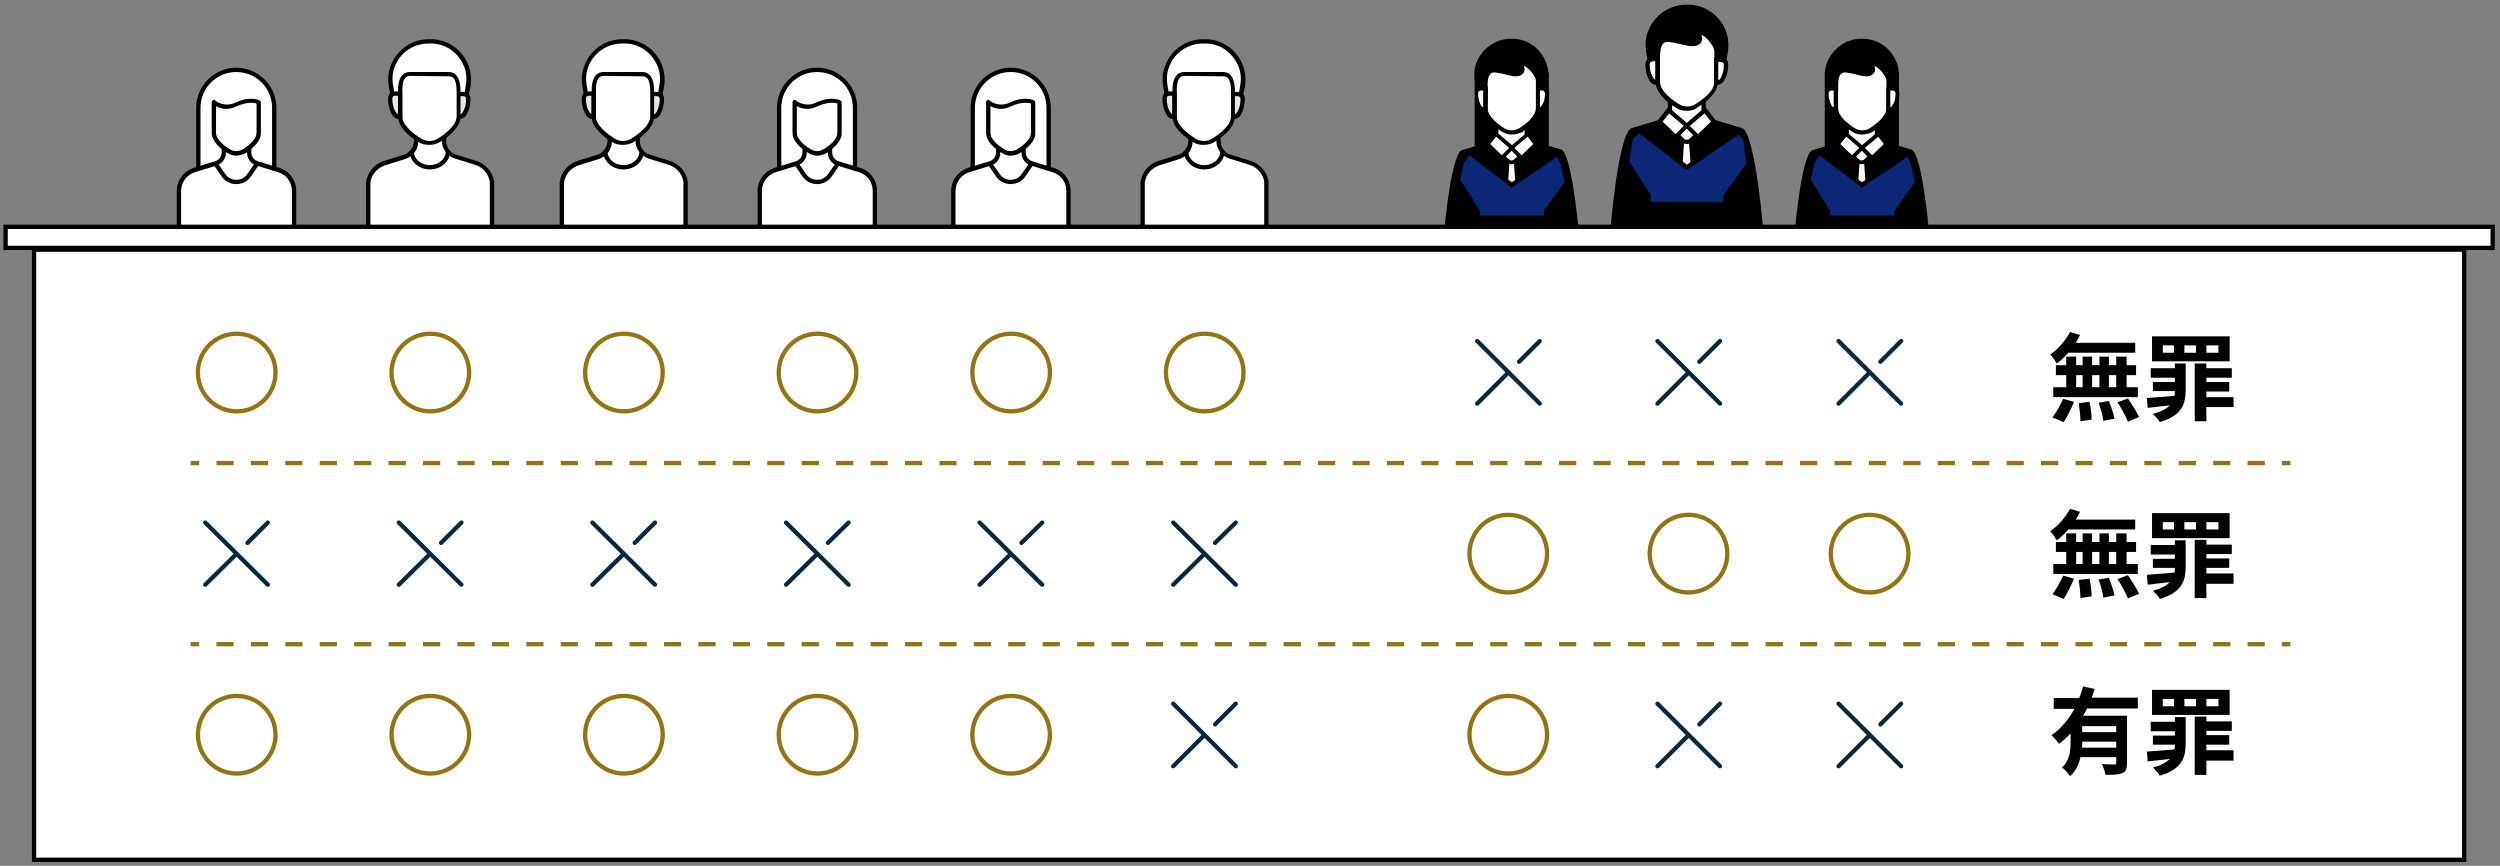 <?xml version="1.0" encoding="utf-8"?>
<!-- Generator: Adobe Illustrator 24.0.1, SVG Export Plug-In . SVG Version: 6.00 Build 0)  -->
<svg version="1.1" id="圖層_1" xmlns="http://www.w3.org/2000/svg" xmlns:xlink="http://www.w3.org/1999/xlink" x="0px" y="0px"
	 viewBox="0 0 579.8 200.8" style="enable-background:new 0 0 579.8 200.8;" xml:space="preserve">
<rect x="0" y="0" width="579.8" height="200.8" fill="#808080" stroke="none"/>
<style type="text/css">
	.st0{fill:#FFFFFF;}
	.st1{fill:#0B2775;stroke:#000000;stroke-miterlimit:10;}
	.st2{fill:#E6E6E6;}
	.st3{fill:#FFFFFF;stroke:#000000;stroke-miterlimit:10;}
	.st4{fill:none;stroke:#917414;stroke-miterlimit:10;}
	.st5{fill:none;stroke:#09283B;stroke-linecap:round;stroke-linejoin:round;stroke-miterlimit:10;}
	.st6{fill:none;stroke:#917414;stroke-miterlimit:10;stroke-dasharray:3.992,3.992;}
</style>
<g id="分離模式">
	<g>
		<g>
			<rect x="423.2" y="16.8" width="17.2" height="23.7"/>
			<g>
				<g>
					<path class="st0" d="M425.8,20.5h-1.1c-0.6,0-1,0.5-1,1v0.1c0,0.9,0.2,1.8,0.6,2.6c0.4,0.8,0.8,1.1,1.5,1.1l0,0V20.5z"/>
				</g>
			</g>
			<g>
				<g>
					<path class="st0" d="M437.9,20.5h1.1c0.6,0,1,0.5,1,1v0.1c0,0.9-0.2,1.8-0.6,2.6c-0.4,0.8-0.8,1.1-1.5,1.1l0,0V20.5z"/>
				</g>
			</g>
			<g>
				<g>
					<path d="M439.6,20.6l0.3-1.7c0.2-1.4,0.2-2.8-0.3-4.1c-1.2-3.1-4.2-5.4-7.7-5.3c-3.5-0.1-6.5,2.1-7.7,5.3
						c-0.5,1.3-0.5,2.8-0.3,4.1l0.3,1.7c0.5,0,1.1-0.1,1.6-0.1c0-0.2-0.4-3,1.1-3.8c0.5-0.3,1-0.2,1.8-0.2c1.6,0.1,1.9,0.6,3.4,0.8
						c0.8,0.1,1.7,0.1,2.1-0.4c0.5-0.7-0.2-1.7,0.2-2c0.5-0.4,2.6,0.9,3.4,3c0.4,1,0.3,1.9,0.2,2.5C438.5,20.5,439,20.6,439.6,20.6z
						"/>
				</g>
			</g>
			<g>
				<g>
					<path class="st0" d="M434.5,15c1.3,0,3.4,2.6,3.4,3.9v6.4c0,2-2.3,3.9-4,5c-1.3,0.8-2.8,0.8-4.1,0c-1.8-1.1-4-2.9-4-5v-4.9
						c0-1.4,0-3.9,2.1-3.9c1.3,0,4.5,1.5,5.8,0.9C435.4,16.4,433.5,15,434.5,15z"/>
				</g>
			</g>
			<g>
				<g>
					<path d="M416.3,59.9L416.3,59.9c0-2.6,1.7-23.9,4.3-24.7l5.7-1.7h11.2l5.7,1.7c2.5,0.8,4.3,22.1,4.3,24.7l0,0H416.3z"/>
				</g>
			</g>
			<g>
				<g>
					<path class="st0" d="M428.4,29v2.6c1.2,0.9,2.3,1.8,3.5,2.7c0.4-0.4,0.8-0.8,1.3-1.1c0.7-0.6,1.5-1.2,2.2-1.9V29
						c-0.1,0.2-1.4,1.8-3.5,1.7C429.7,30.7,428.5,29.2,428.4,29z"/>
				</g>
			</g>
			<g>
				<g>
					<path class="st0" d="M429.9,36.2l1.1,1c0.5,0.5,1.2,0.5,1.7,0l1.1-1c-0.6-0.7-1.3-1.3-1.9-2C431.2,34.9,430.6,35.6,429.9,36.2z
						"/>
				</g>
			</g>
			<g>
				<g>
					<polygon class="st0" points="433.6,49.9 432.8,37.3 430.9,37.3 430,49.9 					"/>
				</g>
			</g>
			<g>
				<g>
					<g>
						<polygon class="st0" points="437.4,33.5 434.1,36.7 431.8,34.3 435.6,31.1 						"/>
					</g>
				</g>
				<g>
					<g>
						<g>
							<polygon class="st0" points="426.2,33.5 429.5,36.7 431.8,34.3 428.1,31.1 							"/>
						</g>
					</g>
				</g>
			</g>
			<g>
				<g>
					<g>
						<g>
							<g>
								<g>
									<rect x="434.8" y="29" width="0.9" height="2.3"/>
								</g>
							</g>
							<g>
								<g>
									<path d="M447.8,59.9h-0.9c0-2.5-1.6-23.6-3.9-24.3l-5.7-1.7l0.3-0.9l5.7,1.7C446,35.6,447.8,57,447.8,59.9z"/>
								</g>
							</g>
							<g>
								<g>
									<rect x="427.9" y="29" width="0.9" height="2.6"/>
								</g>
							</g>
							<g>
								<g>
									<path d="M416.7,59.9h-0.9c0-2.9,1.8-24.3,4.6-25.1l5.7-1.7l0.3,0.9l-5.7,1.7C418.3,36.3,416.7,57.4,416.7,59.9z"/>
								</g>
							</g>
						</g>
						<g>
							<g>
								<path d="M431.8,31.2c-0.8,0-1.6-0.2-2.3-0.7c-1.9-1.2-4.2-3.1-4.2-5.3v-4.9c0-1.3,0-4.3,2.5-4.3c0.5,0,1.3,0.2,2.2,0.5
									c1.2,0.4,2.8,0.8,3.5,0.5c0.6-0.3,0.5-0.6,0.4-1.1c-0.1-0.3-0.2-0.6,0-0.9c0.1-0.2,0.3-0.3,0.6-0.3c0.7,0,1.5,0.6,2,1
									c0.9,0.9,1.8,2.3,1.8,3.3v6.4c0,2.2-2.3,4.1-4.2,5.3C433.4,31,432.6,31.2,431.8,31.2z M427.9,16.8c-1.4,0-1.6,1.4-1.6,3.4
									v4.9c0,1.9,2.4,3.7,3.8,4.6c1.1,0.7,2.5,0.7,3.6,0c1.4-0.9,3.8-2.7,3.8-4.6v-6.4c0-0.6-0.7-1.8-1.6-2.6
									c-0.5-0.5-0.9-0.7-1.2-0.8l0,0c0.2,0.5,0.5,1.5-0.8,2.2c-1,0.5-2.6,0-4.1-0.4C429,17,428.3,16.8,427.9,16.8z"/>
							</g>
						</g>
						<g>
							<g>
								<path d="M426.2,25.8h-0.4c-1,0-1.5-0.5-1.9-1.3s-0.6-1.8-0.6-2.8v-0.1c0-0.8,0.7-1.5,1.5-1.5h1.5L426.2,25.8z M424.7,21
									c-0.3,0-0.6,0.3-0.6,0.6v0.1c0,0.9,0.2,1.7,0.5,2.4c0.2,0.5,0.4,0.7,0.7,0.8V21H424.7z"/>
							</g>
						</g>
						<g>
							<g>
								<g>
									<path d="M423.7,20.7l-0.3-1.7c-0.3-1.6-0.2-3.1,0.3-4.4c1.3-3.4,4.6-5.7,8.1-5.6c3.6-0.1,6.8,2.1,8.1,5.6
										c0.5,1.3,0.6,2.8,0.3,4.4l-0.3,1.7l-0.9-0.1l0.3-1.7c0.2-1.4,0.1-2.8-0.3-3.9c-1.1-3.1-4-5.1-7.3-5c-3.2-0.1-6.1,1.9-7.3,5
										c-0.4,1.1-0.5,2.5-0.3,3.9l0.3,1.7L423.7,20.7z"/>
								</g>
							</g>
							<g>
								<g>
									<path d="M437.9,25.8h-0.4v-5.7h1.5c0.8,0,1.5,0.7,1.5,1.5v0.1c0,1-0.2,2-0.6,2.8C439.4,25.3,439,25.8,437.9,25.8z
										 M438.4,21v3.9c0.2-0.1,0.4-0.3,0.7-0.8c0.4-0.7,0.5-1.5,0.5-2.4v-0.1c0-0.3-0.3-0.6-0.6-0.6H438.4z"/>
								</g>
							</g>
						</g>
					</g>
					<g>
						<g>
							<g>
								<path d="M434.1,37.3l-3-3l4.5-3.8l2.4,3.1L434.1,37.3z M432.5,34.3l1.7,1.7l2.7-2.6l-1.3-1.7L432.5,34.3z"/>
							</g>
						</g>
						<g>
							<g>
								<g>
									<path d="M429.5,37.3l-3.9-3.8l2.4-3.1l4.5,3.8L429.5,37.3z M426.8,33.4l2.7,2.6l1.7-1.7l-3-2.6L426.8,33.4z"/>
								</g>
							</g>
						</g>
					</g>
				</g>
				<g>
					<g>
						<path d="M431.8,38.1c-0.4,0-0.8-0.2-1.2-0.5l-1.1-1l0.6-0.6l1.1,1c0.3,0.3,0.8,0.3,1.1,0l1.1-1l0.6,0.6l-1.1,1
							C432.7,37.9,432.2,38.1,431.8,38.1z"/>
					</g>
				</g>
				<g>
					<g>
						<polygon points="430.4,50 429.6,49.8 430.5,37.2 431.3,37.4 						"/>
					</g>
				</g>
				<g>
					<g>
						<polygon points="433.2,50 432.3,37.4 433.2,37.2 434.1,49.8 						"/>
					</g>
				</g>
			</g>
		</g>
		<polygon class="st1" points="421.9,35.3 431.8,42.9 442.6,35.6 443.6,37.8 444.7,42.3 439.9,49 439.9,50.5 423.9,50.5 423.9,49 
			419.4,41.7 420.4,37.5 		"/>
	</g>
	<g>
		<g>
			<g>
				<path class="st0" d="M46,39.2V25c0-4.9,3.9-8.8,8.8-8.8s8.8,3.9,8.8,8.8v14.5L46,39.2z"/>
			</g>
		</g>
		<g>
			<g>
				<g>
					<path class="st0" d="M68.2,57.3v-13c0-2.3-1.5-4.3-3.7-4.9l-4.9-1.5c-1.1-0.3-1.8-1.3-1.8-2.5V34c-0.1,0.1-1.2,1.6-3.1,1.5
						C53,35.4,52,34.2,51.9,34c0,0.5,0,0.9,0,1.4c0,1.1-0.7,2.1-1.8,2.5l-4.9,1.5c-2.2,0.7-3.7,2.7-3.7,4.9l0,0v13
						C41.5,57.3,68.2,57.3,68.2,57.3z"/>
				</g>
			</g>
		</g>
		<g>
			<g>
				<path class="st0" d="M50,37.9l1.8,2.6c1.4,2.1,4.6,2.1,6,0l1.8-2.6c-0.3-0.1-0.9-0.4-1.4-1.1c-0.9-1.2-0.5-2.6-0.4-2.8
					c-0.1,0.1-1.2,1.6-3.1,1.5C53,35.4,52,34.2,51.9,34c0.1,0.2,0.4,1.4-0.3,2.6C51,37.5,50.3,37.8,50,37.9z"/>
			</g>
		</g>
		<g>
			<g>
				<path class="st0" d="M60,23.7v7.1c0,1.8-1.9,3.3-3.4,4.2c-1.1,0.7-2.4,0.7-3.5,0c-1.5-0.9-3.4-2.5-3.4-4.2v-7.1
					c0,0,2.2,1.9,5.2,0.5C58,22.8,60,23.7,60,23.7z"/>
			</g>
		</g>
		<g>
			<g>
				<g>
					<g>
						<path d="M64.1,39.5h-1V25c0-4.6-3.7-8.3-8.3-8.3s-8.3,3.7-8.3,8.3v14.2h-1V25c0-5.1,4.2-9.3,9.3-9.3s9.3,4.2,9.3,9.3V39.5z"/>
					</g>
				</g>
				<g>
					<g>
						<g>
							<path d="M42,57.3h-1v-13c0-2.5,1.6-4.6,4-5.4l4.9-1.5c0.9-0.3,1.5-1.1,1.5-2V34h1v1.4c0,1.4-0.9,2.6-2.2,3l-4.9,1.5
								c-2,0.6-3.3,2.4-3.3,4.4V57.3z"/>
						</g>
					</g>
					<g>
						<g>
							<path d="M68.7,57.3h-1v-13c0-2.1-1.3-3.8-3.3-4.4l-4.9-1.5c-1.3-0.4-2.2-1.6-2.2-3V34h1v1.4c0,0.9,0.6,1.7,1.5,2l4.9,1.5
								c2.4,0.7,4,2.9,4,5.4C68.7,44.3,68.7,57.3,68.7,57.3z"/>
						</g>
					</g>
				</g>
				<g>
					<g>
						<path d="M54.8,36.1c-0.7,0-1.4-0.2-2-0.6c-1.7-1-3.7-2.7-3.7-4.7v-7.1c0-0.2,0.1-0.4,0.3-0.5s0.4-0.1,0.5,0.1
							c0.1,0.1,2,1.7,4.7,0.5c3.3-1.6,5.5-0.6,5.6-0.5c0.2,0.1,0.3,0.3,0.3,0.5v7.1c0,2-2,3.6-3.7,4.7
							C56.2,35.9,55.5,36.1,54.8,36.1z M50.1,24.6v6.2c0,1.6,2,3.1,3.2,3.8c0.9,0.6,2.1,0.6,3,0c1.2-0.7,3.2-2.2,3.2-3.8V24
							c-0.6-0.2-2.2-0.4-4.5,0.6C52.9,25.7,51.1,25.2,50.1,24.6z"/>
					</g>
				</g>
				<g>
					<g>
						<path d="M54.8,42.7c-1.4,0-2.7-0.7-3.4-1.8l-1.8-2.6l0.8-0.6l1.8,2.6c0.6,0.9,1.5,1.4,2.6,1.4s2-0.5,2.6-1.4l1.8-2.6l0.8,0.6
							l-1.8,2.6C57.5,42,56.2,42.7,54.8,42.7z"/>
					</g>
				</g>
			</g>
		</g>
	</g>
	<g>
		<g>
			<g>
				<g>
					<g>
						<path class="st0" d="M85.4,57.3v-15c0.3-2.1,1.8-3.9,3.9-4.5l4.5-1.4c0.5-0.2,1-0.4,1.4-0.8l0,0c0.8-0.7,1.3-1.8,1.3-2.9V32
							h6.4v0.7c0,1.1,0.5,2.2,1.4,3l0,0c0.4,0.3,0.9,0.6,1.4,0.7l4.5,1.4c2.1,0.6,3.5,2.4,3.9,4.4v15.1
							C114.1,57.3,85.4,57.3,85.4,57.3z"/>
					</g>
				</g>
			</g>
			<g>
				<g>
					<path class="st0" d="M103.9,35.1c0,2.1-1.9,3.7-4.2,3.7c-2.3,0-4.2-1.7-4.2-3.7c0.4-0.9,0.8-1.9,1.1-2.8
						c0.2,0.2,1.4,1.4,3.3,1.3c1.5-0.1,2.5-1,2.7-1.3C103.1,33.2,103.5,34.1,103.9,35.1z"/>
				</g>
			</g>
			<g>
				<g>
					<g>
						<g>
							<g>
								<g>
									<g>
										<g>
											<path d="M114.6,57.3h-1V42.1c-0.3-1.8-1.7-3.4-3.5-3.9l-4.5-1.4c-0.6-0.2-1.1-0.5-1.5-0.8c-1-0.8-1.6-2-1.6-3.3V32h1v0.7
												c0,1,0.4,1.9,1.2,2.6c0.4,0.3,0.7,0.5,1.2,0.6l4.5,1.4c2.2,0.7,3.9,2.6,4.2,4.8L114.6,57.3z"/>
										</g>
									</g>
									<g>
										<g>
											<path d="M85.9,57.3h-1v-15c0.3-2.4,2-4.3,4.2-5l4.5-1.4c0.5-0.1,0.9-0.4,1.2-0.7c0.8-0.7,1.2-1.6,1.2-2.6V32h1v0.7
												c0,1.3-0.5,2.5-1.5,3.3c-0.5,0.4-1,0.7-1.6,0.9l-4.5,1.4c-1.9,0.6-3.3,2.2-3.5,4.1L85.9,57.3z"/>
										</g>
									</g>
								</g>
							</g>
						</g>
					</g>
					<g>
						<g>
							<path d="M99.7,39.3c-2.6,0-4.7-1.9-4.7-4.2h1c0,1.8,1.6,3.2,3.7,3.2c2,0,3.7-1.4,3.7-3.2h1C104.4,37.4,102.3,39.3,99.7,39.3z
								"/>
						</g>
					</g>
				</g>
			</g>
		</g>
		<g>
			<g>
				<g>
					<path class="st2" d="M92.8,21.7h-1.2c-0.6,0-1.1,0.5-1.1,1.1V23c0,1,0.2,2,0.7,2.9s0.8,1.2,1.7,1.2l0,0L92.8,21.7z"/>
				</g>
			</g>
			<g>
				<g>
					<path class="st2" d="M106.3,21.7h1.2c0.6,0,1.1,0.5,1.1,1.1V23c0,1-0.2,2-0.7,2.9s-0.8,1.2-1.7,1.2l0,0L106.3,21.7z"/>
				</g>
			</g>
			<g>
				<g>
					<path class="st0" d="M108.2,21.9l0.3-1.8c0.3-1.5,0.2-3.2-0.3-4.6c-1.3-3.5-4.7-6-8.6-5.9c-3.9-0.1-7.3,2.4-8.6,5.9
						c-0.5,1.5-0.6,3.1-0.3,4.6l0.3,1.8c0.6,0,1.2-0.1,1.8-0.1c0-0.5-0.2-3.6,1.4-4.4c0.1-0.1,0.2-0.1,0.4-0.1
						c3.2,0,6.3-0.1,9.5-0.1c0.3,0,0.6,0,0.8,0.1c1.2,0.5,1.8,2.3,1.6,4.5C107,21.8,107.6,21.8,108.2,21.9z"/>
				</g>
			</g>
			<g>
				<g>
					<path class="st0" d="M106.3,21.5V27c0,2.3-2.5,4.3-4.5,5.5c-1.4,0.9-3.2,0.9-4.6,0c-2-1.2-4.5-3.2-4.5-5.5v-5.5
						c0-1.5,0-4.3,2.3-4.3h8.9C106.3,17.1,106.3,19.9,106.3,21.5"/>
				</g>
			</g>
			<g>
				<g>
					<g>
						<g>
							<g>
								<g>
									<path d="M99.5,33.6c-0.9,0-1.8-0.2-2.5-0.7c-2.2-1.3-4.7-3.5-4.7-5.9v-5.5c0-1.4,0-4.8,2.8-4.8h8.9c2.8,0,2.8,3.4,2.8,4.8
										V27c0,2.5-2.6,4.6-4.7,5.9C101.3,33.4,100.4,33.6,99.5,33.6z M95.1,17.6c-1.5,0-1.8,1.5-1.8,3.8V27c0,2.1,2.7,4.1,4.3,5.1
										c1.2,0.8,2.8,0.8,4,0c1.6-1,4.3-3,4.3-5.1v-5.5c0-2.3-0.3-3.8-1.8-3.8L95.1,17.6L95.1,17.6z"/>
								</g>
							</g>
							<g>
								<g>
									<path d="M93.3,27.6h-0.5c-1.2,0-1.7-0.5-2.1-1.5c-0.5-0.9-0.7-2-0.7-3.2v-0.1c0-0.9,0.7-1.6,1.6-1.6h1.7V27.6z M91.6,22.2
										c-0.4,0-0.6,0.3-0.6,0.6V23c0,1,0.2,1.9,0.6,2.7c0.3,0.5,0.5,0.7,0.7,0.8v-4.3H91.6z"/>
								</g>
							</g>
							<g>
								<g>
									<g>
										<path d="M108.7,22l-1-0.2L108,20c0.3-1.6,0.2-3.1-0.3-4.4c-1.3-3.4-4.5-5.7-8.1-5.5c-3.6-0.1-6.9,2.1-8.1,5.5
											c-0.5,1.3-0.6,2.8-0.3,4.4l0.3,1.8l-1,0.2l-0.3-1.8c-0.3-1.8-0.2-3.4,0.4-4.9c1.4-3.8,5-6.3,9.1-6.2c4-0.1,7.6,2.4,9,6.2
											c0.5,1.4,0.7,3.1,0.4,4.9L108.7,22z"/>
									</g>
								</g>
								<g>
									<g>
										<path d="M106.3,27.6v-1c0.6,0,0.8-0.1,1.2-0.9c0.4-0.8,0.6-1.7,0.6-2.7v-0.1c0-0.4-0.3-0.6-0.6-0.6h-1.2v-1h1.2
											c0.9,0,1.6,0.7,1.6,1.6V23c0,1.1-0.2,2.2-0.7,3.2C108,27.1,107.5,27.6,106.3,27.6z"/>
									</g>
								</g>
							</g>
						</g>
					</g>
				</g>
			</g>
		</g>
	</g>
	<g>
		<g>
			<g>
				<g>
					<path class="st0" d="M384.4,13.8h-1.2c-0.6,0-1.1,0.5-1.1,1.1V15c0,1,0.2,2,0.7,2.9s0.8,1.2,1.7,1.2l0,0L384.4,13.8z"/>
				</g>
			</g>
			<g>
				<g>
					<path class="st0" d="M398,13.8h1.2c0.6,0,1.1,0.5,1.1,1.1V15c0,1-0.2,2-0.7,2.9s-0.8,1.2-1.7,1.2l0,0L398,13.8z"/>
				</g>
			</g>
			<g>
				<g>
					<path d="M399.9,13.9l0.3-1.8c0.3-1.5,0.2-3.2-0.3-4.6c-1.3-3.5-4.7-6-8.6-5.9c-3.9-0.1-7.3,2.4-8.6,5.9
						c-0.5,1.5-0.6,3.1-0.3,4.6l0.3,1.8c0.6,0,1.2-0.1,1.8-0.1c0-0.3-0.4-3.3,1.2-4.2c0.5-0.3,1.1-0.3,2-0.2
						c1.7,0.1,2.1,0.7,3.8,0.9c0.9,0.1,1.9,0.2,2.4-0.4c0.6-0.7-0.2-1.9,0.2-2.2c0.6-0.4,2.9,1,3.8,3.3c0.4,1.1,0.4,2.1,0.3,2.8
						C398.6,13.8,399.2,13.9,399.9,13.9z"/>
				</g>
			</g>
			<g>
				<g>
					<path class="st0" d="M394.2,7.6c1.4,0,3.8,2.9,3.8,4.3V19c0,2.3-2.5,4.3-4.5,5.5c-1.4,0.9-3.2,0.9-4.6,0
						c-2-1.2-4.5-3.2-4.5-5.5v-5.5c0-1.5,0-4.3,2.3-4.3c1.4,0,5,1.7,6.5,1C395.1,9.2,393.1,7.6,394.2,7.6z"/>
				</g>
			</g>
			<g>
				<g>
					<path d="M373.8,56.5L373.8,56.5c0-2.9,1.9-25.5,4.7-26.3l6.4-1.9h12.5l6.4,1.9c2.8,0.9,4.7,23.5,4.7,26.4l0,0L373.8,56.5z"/>
				</g>
			</g>
			<g>
				<g>
					<path class="st0" d="M387.3,23.3v2.9c1.3,1,2.6,2,3.9,3c0.5-0.4,0.9-0.8,1.4-1.3c0.8-0.7,1.6-1.4,2.5-2.1v-2.6
						c-0.1,0.2-1.5,2-3.9,1.9C388.8,25.2,387.5,23.5,387.3,23.3z"/>
				</g>
			</g>
			<g>
				<g>
					<path class="st0" d="M389.1,31.3l1.2,1.2c0.5,0.5,1.4,0.5,1.9,0l1.2-1.2c-0.7-0.7-1.4-1.5-2.1-2.2
						C390.5,29.9,389.8,30.6,389.1,31.3z"/>
				</g>
			</g>
			<g>
				<g>
					<polygon class="st0" points="393.2,46.6 392.2,32.5 390.2,32.5 389.2,46.6 					"/>
				</g>
			</g>
			<g>
				<g>
					<g>
						<polygon class="st0" points="397.5,28.3 393.8,31.8 391.2,29.2 395.4,25.6 						"/>
					</g>
				</g>
				<g>
					<g>
						<g>
							<polygon class="st0" points="384.9,28.3 388.6,31.8 391.2,29.2 387,25.6 							"/>
						</g>
					</g>
				</g>
			</g>
			<g>
				<g>
					<g>
						<g>
							<g>
								<g>
									<rect x="394.6" y="23.3" width="1" height="2.6"/>
								</g>
							</g>
							<g>
								<g>
									<path d="M409.1,56.6h-1c0-2.7-1.8-25.1-4.4-25.9l-6.4-1.9l0.3-1l6.4,1.9C407,30.6,409.1,53.4,409.1,56.6z"/>
								</g>
							</g>
							<g>
								<g>
									<rect x="386.8" y="23.3" width="1" height="2.9"/>
								</g>
							</g>
							<g>
								<g>
									<path d="M374.3,56.6h-1c0-3.2,2.1-26,5.1-26.9l6.4-1.9l0.3,1l-6.4,1.9C376.1,31.5,374.3,53.8,374.3,56.6z"/>
								</g>
							</g>
						</g>
						<g>
							<g>
								<path d="M391.2,25.7c-0.9,0-1.8-0.2-2.5-0.7c-2.2-1.3-4.7-3.5-4.7-5.9v-5.5c0-1.4,0-4.8,2.8-4.8c0.6,0,1.5,0.2,2.4,0.5
									c1.4,0.4,3.1,0.9,3.9,0.5c0.7-0.3,0.6-0.7,0.4-1.3c-0.1-0.3-0.2-0.7,0-1c0.1-0.2,0.4-0.3,0.7-0.3c0.8,0,1.7,0.6,2.2,1.2
									c1,1,2,2.5,2,3.6v7c0,2.5-2.6,4.6-4.7,5.9C393,25.5,392.1,25.7,391.2,25.7z M386.8,9.7c-1.5,0-1.8,1.5-1.8,3.8V19
									c0,2.1,2.7,4.1,4.3,5.1c1.2,0.8,2.8,0.8,4,0c1.6-1,4.3-3,4.3-5.1v-7.1c0-0.7-0.8-2-1.7-2.9c-0.5-0.5-1-0.8-1.3-0.9l0,0
									c0.2,0.6,0.5,1.7-0.9,2.4c-1.1,0.5-2.9,0-4.6-0.4C388.1,9.9,387.2,9.7,386.8,9.7z"/>
							</g>
						</g>
						<g>
							<g>
								<path d="M384.9,19.7h-0.5c-1.2,0-1.7-0.5-2.1-1.5c-0.5-0.9-0.7-2-0.7-3.2v-0.1c0-0.9,0.7-1.6,1.6-1.6h1.7V19.7z M383.2,14.3
									c-0.4,0-0.6,0.3-0.6,0.6V15c0,1,0.2,1.9,0.6,2.7c0.3,0.5,0.5,0.7,0.7,0.8v-4.3h-0.7V14.3z"/>
							</g>
						</g>
						<g>
							<g>
								<g>
									<path d="M382.1,14l-0.3-1.8c-0.3-1.8-0.2-3.4,0.4-4.9c1.4-3.8,5.1-6.3,9.1-6.2c4-0.1,7.6,2.4,9,6.2
										c0.5,1.4,0.7,3.1,0.4,4.9l-0.3,1.8l-1-0.2l0.3-1.8c0.3-1.6,0.2-3.1-0.3-4.4c-1.3-3.4-4.5-5.7-8.1-5.5
										c-3.6-0.1-6.9,2.1-8.1,5.5c-0.5,1.3-0.6,2.8-0.3,4.4l0.3,1.8L382.1,14z"/>
								</g>
							</g>
							<g>
								<g>
									<path d="M398,19.7h-0.5v-6.4h1.7c0.9,0,1.6,0.7,1.6,1.6V15c0,1.2-0.2,2.2-0.7,3.2C399.7,19.1,399.2,19.7,398,19.7z
										 M398.5,14.3v4.3c0.3-0.1,0.5-0.3,0.7-0.8c0.4-0.8,0.6-1.7,0.6-2.7V15c0-0.4-0.3-0.6-0.6-0.6L398.5,14.3L398.5,14.3z"/>
								</g>
							</g>
						</g>
					</g>
					<g>
						<g>
							<g>
								<path d="M393.8,32.5l-3.3-3.4l5-4.3l2.7,3.5L393.8,32.5z M391.9,29.2l1.9,1.9l3-2.9l-1.5-1.9L391.9,29.2z"/>
							</g>
						</g>
						<g>
							<g>
								<g>
									<path d="M388.6,32.5l-4.4-4.2l2.7-3.5l5,4.3L388.6,32.5z M385.6,28.2l3,2.9l1.9-1.9l-3.4-2.9L385.6,28.2z"/>
								</g>
							</g>
						</g>
					</g>
				</g>
				<g>
					<g>
						<path d="M391.2,33.4c-0.5,0-0.9-0.2-1.3-0.5l-1.2-1.2l0.7-0.7l1.2,1.2c0.3,0.3,0.9,0.3,1.2,0L393,31l0.7,0.7l-1.2,1.2
							C392.1,33.2,391.7,33.4,391.2,33.4z"/>
					</g>
				</g>
				<g>
					<g>
						<polygon points="389.6,46.7 388.7,46.5 389.7,32.4 390.6,32.6 						"/>
					</g>
				</g>
				<g>
					<g>
						<polygon points="392.7,46.7 391.7,32.6 392.7,32.4 393.7,46.5 						"/>
					</g>
				</g>
			</g>
		</g>
		<polygon class="st1" points="380.2,30.3 391.2,38.8 403.2,30.6 404.8,32.1 405.5,38.1 400.2,45.5 400.2,47.3 382.4,47.3 
			382.4,45.5 377.3,37.5 378.2,32 		"/>
	</g>
	<g>
		<g>
			<rect x="342" y="16.8" width="17.2" height="23.7"/>
			<g>
				<g>
					<path class="st0" d="M344.5,20.5h-1.1c-0.6,0-1,0.5-1,1v0.1c0,0.9,0.2,1.8,0.6,2.6c0.4,0.8,0.8,1.1,1.5,1.1l0,0V20.5z"/>
				</g>
			</g>
			<g>
				<g>
					<path class="st0" d="M356.7,20.5h1.1c0.6,0,1,0.5,1,1v0.1c0,0.9-0.2,1.8-0.6,2.6c-0.4,0.8-0.8,1.1-1.5,1.1l0,0V20.5z"/>
				</g>
			</g>
			<g>
				<g>
					<path d="M358.3,20.6l0.3-1.7c0.2-1.4,0.2-2.8-0.3-4.1c-1.2-3.1-4.2-5.4-7.7-5.3c-3.5-0.1-6.5,2.1-7.7,5.3
						c-0.5,1.3-0.5,2.8-0.3,4.1l0.3,1.7c0.5,0,1.1-0.1,1.6-0.1c0-0.2-0.4-3,1.1-3.8c0.5-0.3,1-0.2,1.8-0.2c1.6,0.1,1.9,0.6,3.4,0.8
						c0.8,0.1,1.7,0.1,2.1-0.4c0.5-0.7-0.2-1.7,0.2-2c0.5-0.4,2.6,0.9,3.4,3c0.4,1,0.3,1.9,0.2,2.5
						C357.2,20.5,357.8,20.6,358.3,20.6z"/>
				</g>
			</g>
			<g>
				<g>
					<path class="st0" d="M353.3,15c1.3,0,3.4,2.6,3.4,3.9v6.4c0,2-2.3,3.9-4,5c-1.3,0.8-2.8,0.8-4.1,0c-1.8-1.1-4-2.9-4-5v-4.9
						c0-1.4,0-3.9,2.1-3.9c1.3,0,4.5,1.5,5.8,0.9C354.1,16.4,352.3,15,353.3,15z"/>
				</g>
			</g>
			<g>
				<g>
					<path d="M335,59.9L335,59.9c0-2.6,1.7-23.9,4.3-24.7l5.7-1.7h11.2l5.7,1.7c2.5,0.8,4.3,22.1,4.3,24.7l0,0H335z"/>
				</g>
			</g>
			<g>
				<g>
					<path class="st0" d="M347.1,29v2.6c1.2,0.9,2.3,1.8,3.5,2.7c0.4-0.4,0.8-0.8,1.3-1.1c0.7-0.6,1.5-1.2,2.2-1.9V29
						c-0.1,0.2-1.4,1.8-3.5,1.7C348.4,30.7,347.2,29.2,347.1,29z"/>
				</g>
			</g>
			<g>
				<g>
					<path class="st0" d="M348.7,36.2l1.1,1c0.5,0.5,1.2,0.5,1.7,0l1.1-1c-0.6-0.7-1.3-1.3-1.9-2C349.9,34.9,349.3,35.6,348.7,36.2z
						"/>
				</g>
			</g>
			<g>
				<g>
					<polygon class="st0" points="352.4,49.9 351.5,37.3 349.6,37.3 348.7,49.9 					"/>
				</g>
			</g>
			<g>
				<g>
					<g>
						<polygon class="st0" points="356.2,33.5 352.9,36.7 350.6,34.3 354.3,31.1 						"/>
					</g>
				</g>
				<g>
					<g>
						<g>
							<polygon class="st0" points="345,33.5 348.3,36.7 350.6,34.3 346.8,31.1 							"/>
						</g>
					</g>
				</g>
			</g>
			<g>
				<g>
					<g>
						<g>
							<g>
								<g>
									<rect x="353.6" y="29" width="0.9" height="2.3"/>
								</g>
							</g>
							<g>
								<g>
									<path d="M366.6,59.9h-0.9c0-2.5-1.6-23.6-3.9-24.3l-5.7-1.7l0.3-0.9l5.7,1.7C364.7,35.6,366.6,57,366.6,59.9z"/>
								</g>
							</g>
							<g>
								<g>
									<rect x="346.6" y="29" width="0.9" height="2.6"/>
								</g>
							</g>
							<g>
								<g>
									<path d="M335.4,59.9h-0.9c0-2.9,1.8-24.3,4.6-25.1l5.7-1.7l0.3,0.9l-5.7,1.7C337,36.3,335.4,57.4,335.4,59.9z"/>
								</g>
							</g>
						</g>
						<g>
							<g>
								<path d="M350.6,31.2c-0.8,0-1.6-0.2-2.3-0.7c-1.9-1.2-4.2-3.1-4.2-5.3v-4.9c0-1.3,0-4.3,2.5-4.3c0.5,0,1.3,0.2,2.2,0.5
									c1.2,0.4,2.8,0.8,3.5,0.5c0.6-0.3,0.5-0.6,0.4-1.1c-0.1-0.3-0.2-0.6,0-0.9c0.1-0.2,0.3-0.3,0.6-0.3c0.7,0,1.5,0.6,2,1
									c0.9,0.9,1.8,2.3,1.8,3.3v6.4c0,2.2-2.3,4.1-4.2,5.3C352.1,31,351.4,31.2,350.6,31.2z M346.6,16.8c-1.4,0-1.6,1.4-1.6,3.4
									v4.9c0,1.9,2.4,3.7,3.8,4.6c1.1,0.7,2.5,0.7,3.6,0c1.4-0.9,3.8-2.7,3.8-4.6v-6.4c0-0.6-0.7-1.8-1.6-2.6
									c-0.5-0.5-0.9-0.7-1.2-0.8l0,0c0.2,0.5,0.5,1.5-0.8,2.2c-1,0.5-2.6,0-4.1-0.4C347.8,17,347,16.8,346.6,16.8z"/>
							</g>
						</g>
						<g>
							<g>
								<path d="M345,25.8h-0.4c-1,0-1.5-0.5-1.9-1.3s-0.6-1.8-0.6-2.8v-0.1c0-0.8,0.7-1.5,1.5-1.5h1.5L345,25.8z M343.4,21
									c-0.3,0-0.6,0.3-0.6,0.6v0.1c0,0.9,0.2,1.7,0.5,2.4c0.2,0.5,0.4,0.7,0.7,0.8V21H343.4z"/>
							</g>
						</g>
						<g>
							<g>
								<g>
									<path d="M342.4,20.7l-0.3-1.7c-0.3-1.6-0.2-3.1,0.3-4.4c1.3-3.4,4.6-5.7,8.1-5.6c3.6-0.1,6.8,2.1,8.1,5.6
										c0.5,1.3,0.6,2.8,0.3,4.4l-0.3,1.7l-0.9-0.1l0.3-1.7c0.2-1.4,0.1-2.8-0.3-3.9c-1.1-3.1-4-5.1-7.3-5c-3.2-0.1-6.1,1.9-7.3,5
										c-0.4,1.1-0.5,2.5-0.3,3.9l0.3,1.7L342.4,20.7z"/>
								</g>
							</g>
							<g>
								<g>
									<path d="M356.7,25.8h-0.4v-5.7h1.5c0.8,0,1.5,0.7,1.5,1.5v0.1c0,1-0.2,2-0.6,2.8C358.1,25.3,357.7,25.8,356.7,25.8z
										 M357.1,21v3.9c0.2-0.1,0.4-0.3,0.7-0.8c0.4-0.7,0.5-1.5,0.5-2.4v-0.1c0-0.3-0.3-0.6-0.6-0.6H357.1z"/>
								</g>
							</g>
						</g>
					</g>
					<g>
						<g>
							<g>
								<path d="M352.9,37.3l-3-3l4.5-3.8l2.4,3.1L352.9,37.3z M351.2,34.3l1.7,1.7l2.7-2.6l-1.3-1.7L351.2,34.3z"/>
							</g>
						</g>
						<g>
							<g>
								<g>
									<path d="M348.3,37.3l-3.9-3.8l2.4-3.1l4.5,3.8L348.3,37.3z M345.6,33.4l2.7,2.6l1.7-1.7l-3-2.6L345.6,33.4z"/>
								</g>
							</g>
						</g>
					</g>
				</g>
				<g>
					<g>
						<path d="M350.6,38.1c-0.4,0-0.8-0.2-1.2-0.5l-1.1-1l0.6-0.6l1.1,1c0.3,0.3,0.8,0.3,1.1,0l1.1-1l0.6,0.6l-1.1,1
							C351.4,37.9,351,38.1,350.6,38.1z"/>
					</g>
				</g>
				<g>
					<g>
						<polygon points="349.2,50 348.3,49.8 349.2,37.2 350.1,37.4 						"/>
					</g>
				</g>
				<g>
					<g>
						<polygon points="351.9,50 351.1,37.4 351.9,37.2 352.8,49.8 						"/>
					</g>
				</g>
			</g>
		</g>
		<polygon class="st1" points="340.7,35.3 350.6,42.9 361.3,35.6 362.4,37.8 363.4,42.3 358.6,49 358.6,50.5 342.7,50.5 342.7,49 
			338.1,41.7 339.1,37.5 		"/>
	</g>
	<g>
		<g>
			<g>
				<path class="st0" d="M225.6,39.2V25c0-4.9,3.9-8.8,8.8-8.8c4.9,0,8.8,3.9,8.8,8.8v14.5L225.6,39.2z"/>
			</g>
		</g>
		<g>
			<g>
				<g>
					<path class="st0" d="M247.8,57.3v-13c0-2.3-1.5-4.3-3.7-4.9l-4.9-1.5c-1.1-0.3-1.8-1.3-1.8-2.5V34c-0.1,0.1-1.2,1.6-3.1,1.5
						c-1.7-0.1-2.7-1.3-2.8-1.5c0,0.5,0,0.9,0,1.4c0,1.1-0.7,2.1-1.8,2.5l-4.9,1.5c-2.2,0.7-3.7,2.7-3.7,4.9l0,0v13
						C221.1,57.3,247.8,57.3,247.8,57.3z"/>
				</g>
			</g>
		</g>
		<g>
			<g>
				<path class="st0" d="M229.6,37.9l1.8,2.6c1.4,2.1,4.6,2.1,6,0l1.8-2.6c-0.3-0.1-0.9-0.4-1.4-1.1c-0.9-1.2-0.5-2.6-0.4-2.8
					c-0.1,0.1-1.2,1.6-3.1,1.5c-1.7-0.1-2.7-1.3-2.8-1.5c0.1,0.2,0.4,1.4-0.3,2.6C230.6,37.5,229.9,37.8,229.6,37.9z"/>
			</g>
		</g>
		<g>
			<g>
				<path class="st0" d="M239.6,23.7v7.1c0,1.8-1.9,3.3-3.4,4.2c-1.1,0.7-2.4,0.7-3.5,0c-1.5-0.9-3.4-2.5-3.4-4.2v-7.1
					c0,0,2.2,1.9,5.2,0.5C237.6,22.8,239.6,23.7,239.6,23.7z"/>
			</g>
		</g>
		<g>
			<g>
				<g>
					<g>
						<path d="M243.7,39.5h-1V25c0-4.6-3.7-8.3-8.3-8.3s-8.3,3.7-8.3,8.3v14.2h-1V25c0-5.1,4.2-9.3,9.3-9.3s9.3,4.2,9.3,9.3V39.5z"
							/>
					</g>
				</g>
				<g>
					<g>
						<g>
							<path d="M221.6,57.3h-1v-13c0-2.5,1.6-4.6,4-5.4l4.9-1.5c0.9-0.3,1.5-1.1,1.5-2V34h1v1.4c0,1.4-0.9,2.6-2.2,3l-4.9,1.5
								c-2,0.6-3.3,2.4-3.3,4.4V57.3z"/>
						</g>
					</g>
					<g>
						<g>
							<path d="M248.3,57.3h-1v-13c0-2.1-1.3-3.8-3.3-4.4l-4.9-1.5c-1.3-0.4-2.2-1.6-2.2-3V34h1v1.4c0,0.9,0.6,1.7,1.5,2l4.9,1.5
								c2.4,0.7,4,2.9,4,5.4V57.3z"/>
						</g>
					</g>
				</g>
				<g>
					<g>
						<path d="M234.4,36.1c-0.7,0-1.4-0.2-2-0.6c-1.7-1-3.7-2.7-3.7-4.7v-7.1c0-0.2,0.1-0.4,0.3-0.5s0.4-0.1,0.5,0.1
							c0.1,0.1,2,1.7,4.7,0.5c3.3-1.6,5.5-0.6,5.6-0.5c0.2,0.1,0.3,0.3,0.3,0.5v7.1c0,2-2,3.6-3.7,4.7
							C235.8,35.9,235.1,36.1,234.4,36.1z M229.7,24.6v6.2c0,1.6,2,3.1,3.2,3.8c0.9,0.6,2.1,0.6,3,0c1.2-0.7,3.2-2.2,3.2-3.8V24
							c-0.6-0.2-2.2-0.4-4.5,0.6C232.5,25.7,230.7,25.2,229.7,24.6z"/>
					</g>
				</g>
				<g>
					<g>
						<path d="M234.4,42.7c-1.4,0-2.7-0.7-3.4-1.8l-1.8-2.6l0.8-0.6l1.8,2.6c0.6,0.9,1.5,1.4,2.6,1.4s2-0.5,2.6-1.4l1.8-2.6l0.8,0.6
							l-1.8,2.6C237.1,42,235.8,42.7,234.4,42.7z"/>
					</g>
				</g>
			</g>
		</g>
	</g>
	<g>
		<g>
			<g>
				<g>
					<g>
						<path class="st0" d="M265,57.3v-15c0.3-2.1,1.8-3.9,3.9-4.5l4.5-1.4c0.5-0.2,1-0.4,1.4-0.8l0,0c0.8-0.7,1.3-1.8,1.3-2.9V32
							h6.4v0.7c0,1.1,0.5,2.2,1.4,3l0,0c0.4,0.3,0.9,0.6,1.4,0.7l4.5,1.4c2.1,0.6,3.5,2.4,3.9,4.4v15.1
							C293.7,57.3,265,57.3,265,57.3z"/>
					</g>
				</g>
			</g>
			<g>
				<g>
					<path class="st0" d="M283.5,35.1c0,2.1-1.9,3.7-4.2,3.7c-2.3,0-4.2-1.7-4.2-3.7c0.4-0.9,0.8-1.9,1.1-2.8
						c0.2,0.2,1.4,1.4,3.3,1.3c1.5-0.1,2.5-1,2.7-1.3C282.7,33.2,283.1,34.1,283.5,35.1z"/>
				</g>
			</g>
			<g>
				<g>
					<g>
						<g>
							<g>
								<g>
									<g>
										<g>
											<path d="M294.2,57.3h-1V42.1c-0.3-1.8-1.7-3.4-3.5-3.9l-4.5-1.4c-0.6-0.2-1.1-0.5-1.5-0.8c-1-0.8-1.6-2-1.6-3.3V32h1v0.7
												c0,1,0.4,1.9,1.2,2.6c0.4,0.3,0.7,0.5,1.2,0.6l4.5,1.4c2.2,0.7,3.9,2.6,4.2,4.8L294.2,57.3z"/>
										</g>
									</g>
									<g>
										<g>
											<path d="M265.5,57.3h-1v-15c0.3-2.4,2-4.3,4.2-5l4.5-1.4c0.5-0.1,0.9-0.4,1.2-0.7c0.8-0.7,1.2-1.6,1.2-2.6V32h1v0.7
												c0,1.3-0.5,2.5-1.5,3.3c-0.5,0.4-1,0.7-1.6,0.9l-4.5,1.4c-1.9,0.6-3.3,2.2-3.5,4.1L265.5,57.3z"/>
										</g>
									</g>
								</g>
							</g>
						</g>
					</g>
					<g>
						<g>
							<path d="M279.3,39.3c-2.6,0-4.7-1.9-4.7-4.2h1c0,1.8,1.6,3.2,3.7,3.2c2,0,3.7-1.4,3.7-3.2h1C284,37.4,281.9,39.3,279.3,39.3z
								"/>
						</g>
					</g>
				</g>
			</g>
		</g>
		<g>
			<g>
				<g>
					<path class="st2" d="M272.4,21.7h-1.2c-0.6,0-1.1,0.5-1.1,1.1V23c0,1,0.2,2,0.7,2.9s0.8,1.2,1.7,1.2l0,0L272.4,21.7z"/>
				</g>
			</g>
			<g>
				<g>
					<path class="st2" d="M285.9,21.7h1.2c0.6,0,1.1,0.5,1.1,1.1V23c0,1-0.2,2-0.7,2.9s-0.8,1.2-1.7,1.2l0,0L285.9,21.7z"/>
				</g>
			</g>
			<g>
				<g>
					<path class="st0" d="M287.8,21.9l0.3-1.8c0.3-1.5,0.2-3.2-0.3-4.6c-1.3-3.5-4.7-6-8.6-5.9c-3.9-0.1-7.3,2.4-8.6,5.9
						c-0.5,1.5-0.6,3.1-0.3,4.6l0.3,1.8c0.6,0,1.2-0.1,1.8-0.1c0-0.5-0.2-3.6,1.4-4.4c0.1-0.1,0.2-0.1,0.4-0.1
						c3.2,0,6.3-0.1,9.5-0.1c0.3,0,0.6,0,0.8,0.1c1.2,0.5,1.8,2.3,1.6,4.5C286.6,21.8,287.2,21.8,287.8,21.9z"/>
				</g>
			</g>
			<g>
				<g>
					<path class="st0" d="M285.9,21.5V27c0,2.3-2.5,4.3-4.5,5.5c-1.4,0.9-3.2,0.9-4.6,0c-2-1.2-4.5-3.2-4.5-5.5v-5.5
						c0-1.5,0-4.3,2.3-4.3h8.9C285.9,17.1,285.9,19.9,285.9,21.5"/>
				</g>
			</g>
			<g>
				<g>
					<g>
						<g>
							<g>
								<g>
									<path d="M279.1,33.6c-0.9,0-1.8-0.2-2.5-0.7c-2.2-1.3-4.7-3.5-4.7-5.9v-5.5c0-1.4,0-4.8,2.8-4.8h8.9c2.8,0,2.8,3.4,2.8,4.8
										V27c0,2.5-2.6,4.6-4.7,5.9C280.9,33.4,280,33.6,279.1,33.6z M274.7,17.6c-1.5,0-1.8,1.5-1.8,3.8V27c0,2.1,2.7,4.1,4.3,5.1
										c1.2,0.8,2.8,0.8,4,0c1.6-1,4.3-3,4.3-5.1v-5.5c0-2.3-0.3-3.8-1.8-3.8L274.7,17.6L274.7,17.6z"/>
								</g>
							</g>
							<g>
								<g>
									<path d="M272.9,27.6h-0.5c-1.2,0-1.7-0.5-2.1-1.5c-0.5-0.9-0.7-2-0.7-3.2v-0.1c0-0.9,0.7-1.6,1.6-1.6h1.7V27.6z
										 M271.2,22.2c-0.4,0-0.6,0.3-0.6,0.6V23c0,1,0.2,1.9,0.6,2.7c0.3,0.5,0.5,0.7,0.7,0.8v-4.3H271.2z"/>
								</g>
							</g>
							<g>
								<g>
									<g>
										<path d="M288.3,22l-1-0.2l0.3-1.8c0.3-1.6,0.2-3.1-0.3-4.4c-1.3-3.4-4.5-5.7-8.1-5.5c-3.6-0.1-6.9,2.1-8.1,5.5
											c-0.5,1.3-0.6,2.8-0.3,4.4l0.3,1.8l-1,0.2l-0.3-1.8c-0.3-1.8-0.2-3.4,0.4-4.9c1.4-3.8,5-6.3,9.1-6.2c4-0.1,7.6,2.4,9,6.2
											c0.5,1.4,0.7,3.1,0.4,4.9L288.3,22z"/>
									</g>
								</g>
								<g>
									<g>
										<path d="M285.9,27.6v-1c0.6,0,0.8-0.1,1.2-0.9c0.4-0.8,0.6-1.7,0.6-2.7v-0.1c0-0.4-0.3-0.6-0.6-0.6h-1.2v-1h1.2
											c0.9,0,1.6,0.7,1.6,1.6V23c0,1.1-0.2,2.2-0.7,3.2C287.6,27.1,287.1,27.6,285.9,27.6z"/>
									</g>
								</g>
							</g>
						</g>
					</g>
				</g>
			</g>
		</g>
	</g>
	<g>
		<g>
			<g>
				<path class="st0" d="M180.7,39.2V25c0-4.9,3.9-8.8,8.8-8.8c4.9,0,8.8,3.9,8.8,8.8v14.5L180.7,39.2z"/>
			</g>
		</g>
		<g>
			<g>
				<g>
					<path class="st0" d="M202.9,57.3v-13c0-2.3-1.5-4.3-3.7-4.9l-4.9-1.5c-1.1-0.3-1.8-1.3-1.8-2.5V34c-0.1,0.1-1.2,1.6-3.1,1.5
						c-1.7-0.1-2.7-1.3-2.8-1.5c0,0.5,0,0.9,0,1.4c0,1.1-0.7,2.1-1.8,2.5l-4.9,1.5c-2.2,0.7-3.7,2.7-3.7,4.9l0,0v13
						C176.2,57.3,202.9,57.3,202.9,57.3z"/>
				</g>
			</g>
		</g>
		<g>
			<g>
				<path class="st0" d="M184.7,37.9l1.8,2.6c1.4,2.1,4.6,2.1,6,0l1.8-2.6c-0.3-0.1-0.9-0.4-1.4-1.1c-0.9-1.2-0.5-2.6-0.4-2.8
					c-0.1,0.1-1.2,1.6-3.1,1.5c-1.7-0.1-2.7-1.3-2.8-1.5c0.1,0.2,0.4,1.4-0.3,2.6C185.7,37.5,185,37.8,184.7,37.9z"/>
			</g>
		</g>
		<g>
			<g>
				<path class="st0" d="M194.7,23.7v7.1c0,1.8-1.9,3.3-3.4,4.2c-1.1,0.7-2.4,0.7-3.5,0c-1.5-0.9-3.4-2.5-3.4-4.2v-7.1
					c0,0,2.2,1.9,5.2,0.5C192.7,22.8,194.7,23.7,194.7,23.7z"/>
			</g>
		</g>
		<g>
			<g>
				<g>
					<g>
						<path d="M198.8,39.5h-1V25c0-4.6-3.7-8.3-8.3-8.3s-8.3,3.7-8.3,8.3v14.2h-1V25c0-5.1,4.2-9.3,9.3-9.3s9.3,4.2,9.3,9.3V39.5z"
							/>
					</g>
				</g>
				<g>
					<g>
						<g>
							<path d="M176.7,57.3h-1v-13c0-2.5,1.6-4.6,4-5.4l4.9-1.5c0.9-0.3,1.5-1.1,1.5-2V34h1v1.4c0,1.4-0.9,2.6-2.2,3l-4.9,1.5
								c-2,0.6-3.3,2.4-3.3,4.4V57.3z"/>
						</g>
					</g>
					<g>
						<g>
							<path d="M203.4,57.3h-1v-13c0-2.1-1.3-3.8-3.3-4.4l-4.9-1.5c-1.3-0.4-2.2-1.6-2.2-3V34h1v1.4c0,0.9,0.6,1.7,1.5,2l4.9,1.5
								c2.4,0.7,4,2.9,4,5.4V57.3z"/>
						</g>
					</g>
				</g>
				<g>
					<g>
						<path d="M189.5,36.1c-0.7,0-1.4-0.2-2-0.6c-1.7-1-3.7-2.7-3.7-4.7v-7.1c0-0.2,0.1-0.4,0.3-0.5s0.4-0.1,0.5,0.1
							c0.1,0.1,2,1.7,4.7,0.5c3.3-1.6,5.5-0.6,5.6-0.5c0.2,0.1,0.3,0.3,0.3,0.5v7.1c0,2-2,3.6-3.7,4.7
							C190.9,35.9,190.2,36.1,189.5,36.1z M184.8,24.6v6.2c0,1.6,2,3.1,3.2,3.8c0.9,0.6,2.1,0.6,3,0c1.2-0.7,3.2-2.2,3.2-3.8V24
							c-0.6-0.2-2.2-0.4-4.5,0.6C187.6,25.7,185.8,25.2,184.8,24.6z"/>
					</g>
				</g>
				<g>
					<g>
						<path d="M189.5,42.7c-1.4,0-2.7-0.7-3.4-1.8l-1.8-2.6l0.8-0.6l1.8,2.6c0.6,0.9,1.5,1.4,2.6,1.4s2-0.5,2.6-1.4l1.8-2.6l0.8,0.6
							l-1.8,2.6C192.2,42,190.9,42.7,189.5,42.7z"/>
					</g>
				</g>
			</g>
		</g>
	</g>
	<g>
		<g>
			<g>
				<g>
					<g>
						<path class="st0" d="M130.3,57.3v-15c0.3-2.1,1.8-3.9,3.9-4.5l4.5-1.4c0.5-0.2,1-0.4,1.4-0.8l0,0c0.8-0.7,1.3-1.8,1.3-2.9V32
							h6.4v0.7c0,1.1,0.5,2.2,1.4,3l0,0c0.4,0.3,0.9,0.6,1.4,0.7l4.5,1.4c2.1,0.6,3.5,2.4,3.9,4.4v15.1
							C159,57.3,130.3,57.3,130.3,57.3z"/>
					</g>
				</g>
			</g>
			<g>
				<g>
					<path class="st0" d="M148.8,35.1c0,2.1-1.9,3.7-4.2,3.7s-4.2-1.7-4.2-3.7c0.4-0.9,0.8-1.9,1.1-2.8c0.2,0.2,1.4,1.4,3.3,1.3
						c1.5-0.1,2.5-1,2.7-1.3C148,33.2,148.4,34.1,148.8,35.1z"/>
				</g>
			</g>
			<g>
				<g>
					<g>
						<g>
							<g>
								<g>
									<g>
										<g>
											<path d="M159.5,57.3h-1V42.1c-0.3-1.8-1.7-3.4-3.5-3.9l-4.5-1.4c-0.6-0.2-1.1-0.5-1.5-0.8c-1-0.8-1.6-2-1.6-3.3V32h1v0.7
												c0,1,0.4,1.9,1.2,2.6c0.4,0.3,0.7,0.5,1.2,0.6l4.5,1.4c2.2,0.7,3.9,2.6,4.2,4.8L159.5,57.3z"/>
										</g>
									</g>
									<g>
										<g>
											<path d="M130.8,57.3h-1v-15c0.3-2.4,2-4.3,4.2-5l4.5-1.4c0.5-0.1,0.9-0.4,1.2-0.7c0.8-0.7,1.2-1.6,1.2-2.6V32h1v0.7
												c0,1.3-0.5,2.5-1.5,3.3c-0.5,0.4-1,0.7-1.6,0.9l-4.5,1.4c-1.9,0.6-3.3,2.2-3.5,4.1L130.8,57.3z"/>
										</g>
									</g>
								</g>
							</g>
						</g>
					</g>
					<g>
						<g>
							<path d="M144.6,39.3c-2.6,0-4.7-1.9-4.7-4.2h1c0,1.8,1.6,3.2,3.7,3.2c2,0,3.7-1.4,3.7-3.2h1
								C149.3,37.4,147.2,39.3,144.6,39.3z"/>
						</g>
					</g>
				</g>
			</g>
		</g>
		<g>
			<g>
				<g>
					<path class="st2" d="M137.7,21.7h-1.2c-0.6,0-1.1,0.5-1.1,1.1V23c0,1,0.2,2,0.7,2.9s0.8,1.2,1.7,1.2l0,0L137.7,21.7z"/>
				</g>
			</g>
			<g>
				<g>
					<path class="st2" d="M151.2,21.7h1.2c0.6,0,1.1,0.5,1.1,1.1V23c0,1-0.2,2-0.7,2.9s-0.8,1.2-1.7,1.2l0,0L151.2,21.7z"/>
				</g>
			</g>
			<g>
				<g>
					<path class="st0" d="M153.1,21.9l0.3-1.8c0.3-1.5,0.2-3.2-0.3-4.6c-1.3-3.5-4.7-6-8.6-5.9c-3.9-0.1-7.3,2.4-8.6,5.9
						c-0.5,1.5-0.6,3.1-0.3,4.6l0.3,1.8c0.6,0,1.2-0.1,1.8-0.1c0-0.5-0.2-3.6,1.4-4.4c0.1-0.1,0.2-0.1,0.4-0.1
						c3.2,0,6.3-0.1,9.5-0.1c0.3,0,0.6,0,0.8,0.1c1.2,0.5,1.8,2.3,1.6,4.5C151.9,21.8,152.5,21.8,153.1,21.9z"/>
				</g>
			</g>
			<g>
				<g>
					<path class="st0" d="M151.2,21.5V27c0,2.3-2.5,4.3-4.5,5.5c-1.4,0.9-3.2,0.9-4.6,0c-2-1.2-4.5-3.2-4.5-5.5v-5.5
						c0-1.5,0-4.3,2.3-4.3h8.9C151.2,17.1,151.2,19.9,151.2,21.5"/>
				</g>
			</g>
			<g>
				<g>
					<g>
						<g>
							<g>
								<g>
									<path d="M144.4,33.6c-0.9,0-1.8-0.2-2.5-0.7c-2.2-1.3-4.7-3.5-4.7-5.9v-5.5c0-1.4,0-4.8,2.8-4.8h8.9c2.8,0,2.8,3.4,2.8,4.8
										V27c0,2.5-2.6,4.6-4.7,5.9C146.2,33.4,145.3,33.6,144.4,33.6z M140,17.6c-1.5,0-1.8,1.5-1.8,3.8V27c0,2.1,2.7,4.1,4.3,5.1
										c1.2,0.8,2.8,0.8,4,0c1.6-1,4.3-3,4.3-5.1v-5.5c0-2.3-0.3-3.8-1.8-3.8L140,17.6L140,17.6z"/>
								</g>
							</g>
							<g>
								<g>
									<path d="M138.2,27.6h-0.5c-1.2,0-1.7-0.5-2.1-1.5c-0.5-0.9-0.7-2-0.7-3.2v-0.1c0-0.9,0.7-1.6,1.6-1.6h1.7V27.6z
										 M136.5,22.2c-0.4,0-0.6,0.3-0.6,0.6V23c0,1,0.2,1.9,0.6,2.7c0.3,0.5,0.5,0.7,0.7,0.8v-4.3H136.5z"/>
								</g>
							</g>
							<g>
								<g>
									<g>
										<path d="M153.6,22l-1-0.2l0.3-1.8c0.3-1.6,0.2-3.1-0.3-4.4c-1.3-3.4-4.5-5.7-8.1-5.5c-3.6-0.1-6.9,2.1-8.1,5.5
											c-0.5,1.3-0.6,2.8-0.3,4.4l0.3,1.8l-1,0.2l-0.3-1.8c-0.3-1.8-0.2-3.4,0.4-4.9c1.4-3.8,5-6.3,9.1-6.2c4-0.1,7.6,2.4,9,6.2
											c0.5,1.4,0.7,3.1,0.4,4.9L153.6,22z"/>
									</g>
								</g>
								<g>
									<g>
										<path d="M151.2,27.6v-1c0.6,0,0.8-0.1,1.2-0.9S153,24,153,23v-0.1c0-0.4-0.3-0.6-0.6-0.6h-1.2v-1h1.2
											c0.9,0,1.6,0.7,1.6,1.6V23c0,1.1-0.2,2.2-0.7,3.2C152.9,27.1,152.4,27.6,151.2,27.6z"/>
									</g>
								</g>
							</g>
						</g>
					</g>
				</g>
			</g>
		</g>
	</g>
	<rect x="1.3" y="52.6" class="st3" width="576.8" height="4.9"/>
	<rect x="7.9" y="57.9" class="st3" width="563.6" height="141.5"/>
</g>
<g id="圖層_3">
	<g>
		<g>
			<circle class="st4" cx="54.9" cy="86.4" r="9"/>
			<g>
				<line class="st5" x1="342.6" y1="79.1" x2="357.1" y2="93.6"/>
				<line class="st5" x1="349.6" y1="86.6" x2="342.6" y2="93.6"/>
				<line class="st5" x1="357.1" y1="79.1" x2="352.3" y2="83.9"/>
			</g>
			<circle class="st4" cx="234.5" cy="86.4" r="9"/>
			<circle class="st4" cx="144.7" cy="86.4" r="9"/>
			<circle class="st4" cx="99.8" cy="86.4" r="9"/>
			<circle class="st4" cx="279.4" cy="86.4" r="9"/>
			<circle class="st4" cx="189.6" cy="86.4" r="9"/>
			<g>
				<line class="st5" x1="426.4" y1="79.1" x2="440.9" y2="93.6"/>
				<line class="st5" x1="433.4" y1="86.6" x2="426.4" y2="93.6"/>
				<line class="st5" x1="440.9" y1="79.1" x2="436.1" y2="83.9"/>
			</g>
			<g>
				<line class="st5" x1="384.4" y1="79.1" x2="398.9" y2="93.6"/>
				<line class="st5" x1="391.4" y1="86.6" x2="384.4" y2="93.6"/>
				<line class="st5" x1="398.9" y1="79.1" x2="394.1" y2="83.9"/>
			</g>
		</g>
		<g>
			<g>
				<line class="st5" x1="182.3" y1="121.2" x2="196.8" y2="135.6"/>
				<line class="st5" x1="189.3" y1="128.7" x2="182.3" y2="135.6"/>
				<line class="st5" x1="196.8" y1="121.2" x2="192" y2="125.9"/>
			</g>
			<g>
				<line class="st5" x1="272.1" y1="121.2" x2="286.6" y2="135.6"/>
				<line class="st5" x1="279.1" y1="128.7" x2="272.1" y2="135.6"/>
				<line class="st5" x1="286.6" y1="121.2" x2="281.8" y2="125.9"/>
			</g>
			<g>
				<line class="st5" x1="227.2" y1="121.2" x2="241.7" y2="135.6"/>
				<line class="st5" x1="234.2" y1="128.7" x2="227.2" y2="135.6"/>
				<line class="st5" x1="241.7" y1="121.2" x2="236.9" y2="125.9"/>
			</g>
			<g>
				<line class="st5" x1="47.6" y1="121.2" x2="62.1" y2="135.6"/>
				<line class="st5" x1="54.6" y1="128.7" x2="47.6" y2="135.6"/>
				<line class="st5" x1="62.1" y1="121.2" x2="57.4" y2="125.9"/>
			</g>
			<g>
				<line class="st5" x1="137.4" y1="121.2" x2="151.9" y2="135.6"/>
				<line class="st5" x1="144.4" y1="128.7" x2="137.4" y2="135.6"/>
				<line class="st5" x1="151.9" y1="121.2" x2="147.2" y2="125.9"/>
			</g>
			<g>
				<line class="st5" x1="92.5" y1="121.2" x2="107" y2="135.6"/>
				<line class="st5" x1="99.5" y1="128.7" x2="92.5" y2="135.6"/>
				<line class="st5" x1="107" y1="121.2" x2="102.3" y2="125.9"/>
			</g>
			<circle class="st4" cx="391.6" cy="128.4" r="9"/>
			<circle class="st4" cx="433.6" cy="128.4" r="9"/>
			<circle class="st4" cx="349.8" cy="128.4" r="9"/>
		</g>
		<g>
			<circle class="st4" cx="349.8" cy="170.4" r="9"/>
			<g>
				<line class="st5" x1="426.4" y1="163.2" x2="440.9" y2="177.7"/>
				<line class="st5" x1="433.4" y1="170.7" x2="426.4" y2="177.7"/>
				<line class="st5" x1="440.9" y1="163.2" x2="436.1" y2="168"/>
			</g>
			<g>
				<line class="st5" x1="384.4" y1="163.2" x2="398.9" y2="177.7"/>
				<line class="st5" x1="391.4" y1="170.7" x2="384.4" y2="177.7"/>
				<line class="st5" x1="398.9" y1="163.2" x2="394.1" y2="168"/>
			</g>
			<circle class="st4" cx="54.9" cy="170.4" r="9"/>
			<circle class="st4" cx="234.5" cy="170.4" r="9"/>
			<circle class="st4" cx="144.7" cy="170.4" r="9"/>
			<circle class="st4" cx="99.8" cy="170.4" r="9"/>
			<circle class="st4" cx="189.6" cy="170.4" r="9"/>
			<g>
				<line class="st5" x1="272.1" y1="163.2" x2="286.6" y2="177.7"/>
				<line class="st5" x1="279.1" y1="170.7" x2="272.1" y2="177.7"/>
				<line class="st5" x1="286.6" y1="163.2" x2="281.8" y2="168"/>
			</g>
		</g>
		<g>
			<g>
				<line class="st4" x1="44.2" y1="107.4" x2="46.2" y2="107.4"/>
				<line class="st6" x1="50.2" y1="107.4" x2="527.2" y2="107.4"/>
				<line class="st4" x1="529.2" y1="107.4" x2="531.2" y2="107.4"/>
			</g>
		</g>
		<g>
			<g>
				<line class="st4" x1="44.2" y1="149.4" x2="46.2" y2="149.4"/>
				<line class="st6" x1="50.2" y1="149.4" x2="527.2" y2="149.4"/>
				<line class="st4" x1="529.2" y1="149.4" x2="531.2" y2="149.4"/>
			</g>
		</g>
	</g>
</g>
<g>
	<path d="M479.6,81.9c-0.8,0.9-1.7,1.8-2.6,2.4c-0.3-0.5-1-1.6-1.5-2.1c1.8-1.2,3.5-3.2,4.6-5.2l2.3,0.7c-0.3,0.6-0.6,1.2-1,1.8
		h13.8v2.3H479.6z M476,96.8c0.8-1,1.8-2.8,2.5-4.3l2.5,0.7c-0.6,1.5-1.6,3.5-2.4,4.7L476,96.8z M493.2,87v2.8h2.6v2.3h-19.6v-2.3h3
		V87h-2.4v-2.3h2.4v-2h2.3v2h1.5v-2h2.2v2h1.7v-2h2.2v2h1.7v-2h2.4v2h2.2V87H493.2z M481.5,89.8h1.5V87h-1.5V89.8z M484.6,93.2
		c0.3,1.3,0.5,3.1,0.5,4.1l-2.6,0.4c0-1.1-0.2-2.9-0.4-4.2L484.6,93.2z M485.2,87v2.8h1.7V87H485.2z M489.1,93
		c0.5,1.3,1.1,3,1.3,4.1l-2.6,0.5c-0.1-1.1-0.6-2.8-1.1-4.2L489.1,93z M490.8,87h-1.7v2.8h1.7V87z M493.5,92.4
		c0.9,1.3,2,3.1,2.6,4.3l-2.6,1.1c-0.4-1.1-1.5-3.1-2.4-4.5L493.5,92.4z"/>
	<path d="M504.4,84.3h2.5v6.1c0,3.5-1,6-6,7.5c-0.3-0.6-1.1-1.4-1.6-1.9c1.9-0.5,3.2-1.2,3.9-2c-1.8,0.2-3.6,0.4-5.1,0.6l-0.2-2.3
		c1.7-0.1,4-0.3,6.4-0.5c0.1-0.4,0.1-0.7,0.1-1.1h-5.1v-2.1h5.1v-1h-5.6v-2.2h5.6V84.3z M517.1,83.8h-18V78h18V83.8z M504.2,80.1
		h-2.6v1.7h2.6V80.1z M509.3,80.1h-2.7v1.7h2.7V80.1z M518,94.4h-6.3v3.3H509V84.3h2.7v1.1h5.9v2.2h-5.9v1h5.3v2.2h-5.3v1.3h6.3
		V94.4z M514.5,80.1h-2.8v1.7h2.8V80.1z"/>
	<path d="M479.6,122.9c-0.8,0.9-1.7,1.8-2.6,2.4c-0.3-0.5-1-1.6-1.5-2.1c1.8-1.2,3.5-3.2,4.6-5.2l2.3,0.7c-0.3,0.6-0.6,1.2-1,1.8
		h13.8v2.3H479.6z M476,137.8c0.8-1,1.8-2.8,2.5-4.3l2.5,0.7c-0.6,1.5-1.6,3.5-2.4,4.7L476,137.8z M493.2,128v2.8h2.6v2.3h-19.6
		v-2.3h3V128h-2.4v-2.3h2.4v-2h2.3v2h1.5v-2h2.2v2h1.7v-2h2.2v2h1.7v-2h2.4v2h2.2v2.3H493.2z M481.5,130.8h1.5V128h-1.5V130.8z
		 M484.6,134.2c0.3,1.3,0.5,3.1,0.5,4.1l-2.6,0.4c0-1.1-0.2-2.9-0.4-4.2L484.6,134.2z M485.2,128v2.8h1.7V128H485.2z M489.1,134
		c0.5,1.3,1.1,3,1.3,4.1l-2.6,0.5c-0.1-1.1-0.6-2.8-1.1-4.2L489.1,134z M490.8,128h-1.7v2.8h1.7V128z M493.5,133.4
		c0.9,1.3,2,3.1,2.6,4.3l-2.6,1.1c-0.4-1.1-1.5-3.1-2.4-4.5L493.5,133.4z"/>
	<path d="M504.4,125.3h2.5v6.1c0,3.5-1,6-6,7.5c-0.3-0.6-1.1-1.4-1.6-1.9c1.9-0.5,3.2-1.2,3.9-2c-1.8,0.2-3.6,0.4-5.1,0.6l-0.2-2.3
		c1.7-0.1,4-0.3,6.4-0.5c0.1-0.4,0.1-0.7,0.1-1.1h-5.1v-2.1h5.1v-1h-5.6v-2.2h5.6V125.3z M517.1,124.8h-18V119h18V124.8z
		 M504.2,121.1h-2.6v1.7h2.6V121.1z M509.3,121.1h-2.7v1.7h2.7V121.1z M518,135.4h-6.3v3.3H509v-13.5h2.7v1.1h5.9v2.2h-5.9v1h5.3
		v2.2h-5.3v1.3h6.3V135.4z M514.5,121.1h-2.8v1.7h2.8V121.1z"/>
	<path d="M484,164.3c-0.2,0.6-0.6,1.2-0.9,1.7h10.2v10.9c0,1.3-0.2,2-1.1,2.4c-0.9,0.4-2.1,0.4-3.9,0.4c-0.1-0.7-0.5-1.8-0.8-2.5
		c1.1,0.1,2.4,0.1,2.8,0.1c0.4,0,0.5-0.1,0.5-0.4v-1.3h-8.3c-0.4,1.7-1.1,3.3-2.4,4.4c-0.4-0.5-1.3-1.7-1.9-2c1.9-1.7,2-4,2-6.1
		v-1.8c-0.8,0.9-1.7,1.7-2.7,2.4c-0.4-0.6-1.2-1.5-1.7-2c2.2-1.5,4-3.7,5.3-6.1h-4.8v-2.5h5.9c0.4-0.9,0.6-1.8,0.9-2.7l2.7,0.6
		c-0.2,0.7-0.5,1.4-0.7,2h10.7v2.5H484z M490.8,173.4V172h-7.9c0,0.5,0,0.9,0,1.4H490.8z M490.8,168.4h-7.9v1.4h7.9V168.4z"/>
	<path d="M504.4,166.3h2.5v6.1c0,3.5-1,6-6,7.5c-0.3-0.6-1.1-1.4-1.6-1.9c1.9-0.5,3.2-1.2,3.9-2c-1.8,0.2-3.6,0.4-5.1,0.6l-0.2-2.3
		c1.7-0.1,4-0.3,6.4-0.5c0.1-0.4,0.1-0.7,0.1-1.1h-5.1v-2.1h5.1v-1h-5.6v-2.2h5.6V166.3z M517.1,165.8h-18V160h18V165.8z
		 M504.2,162.1h-2.6v1.7h2.6V162.1z M509.3,162.1h-2.7v1.7h2.7V162.1z M518,176.4h-6.3v3.3H509v-13.5h2.7v1.1h5.9v2.2h-5.9v1h5.3
		v2.2h-5.3v1.3h6.3V176.4z M514.5,162.1h-2.8v1.7h2.8V162.1z"/>
</g>
</svg>
